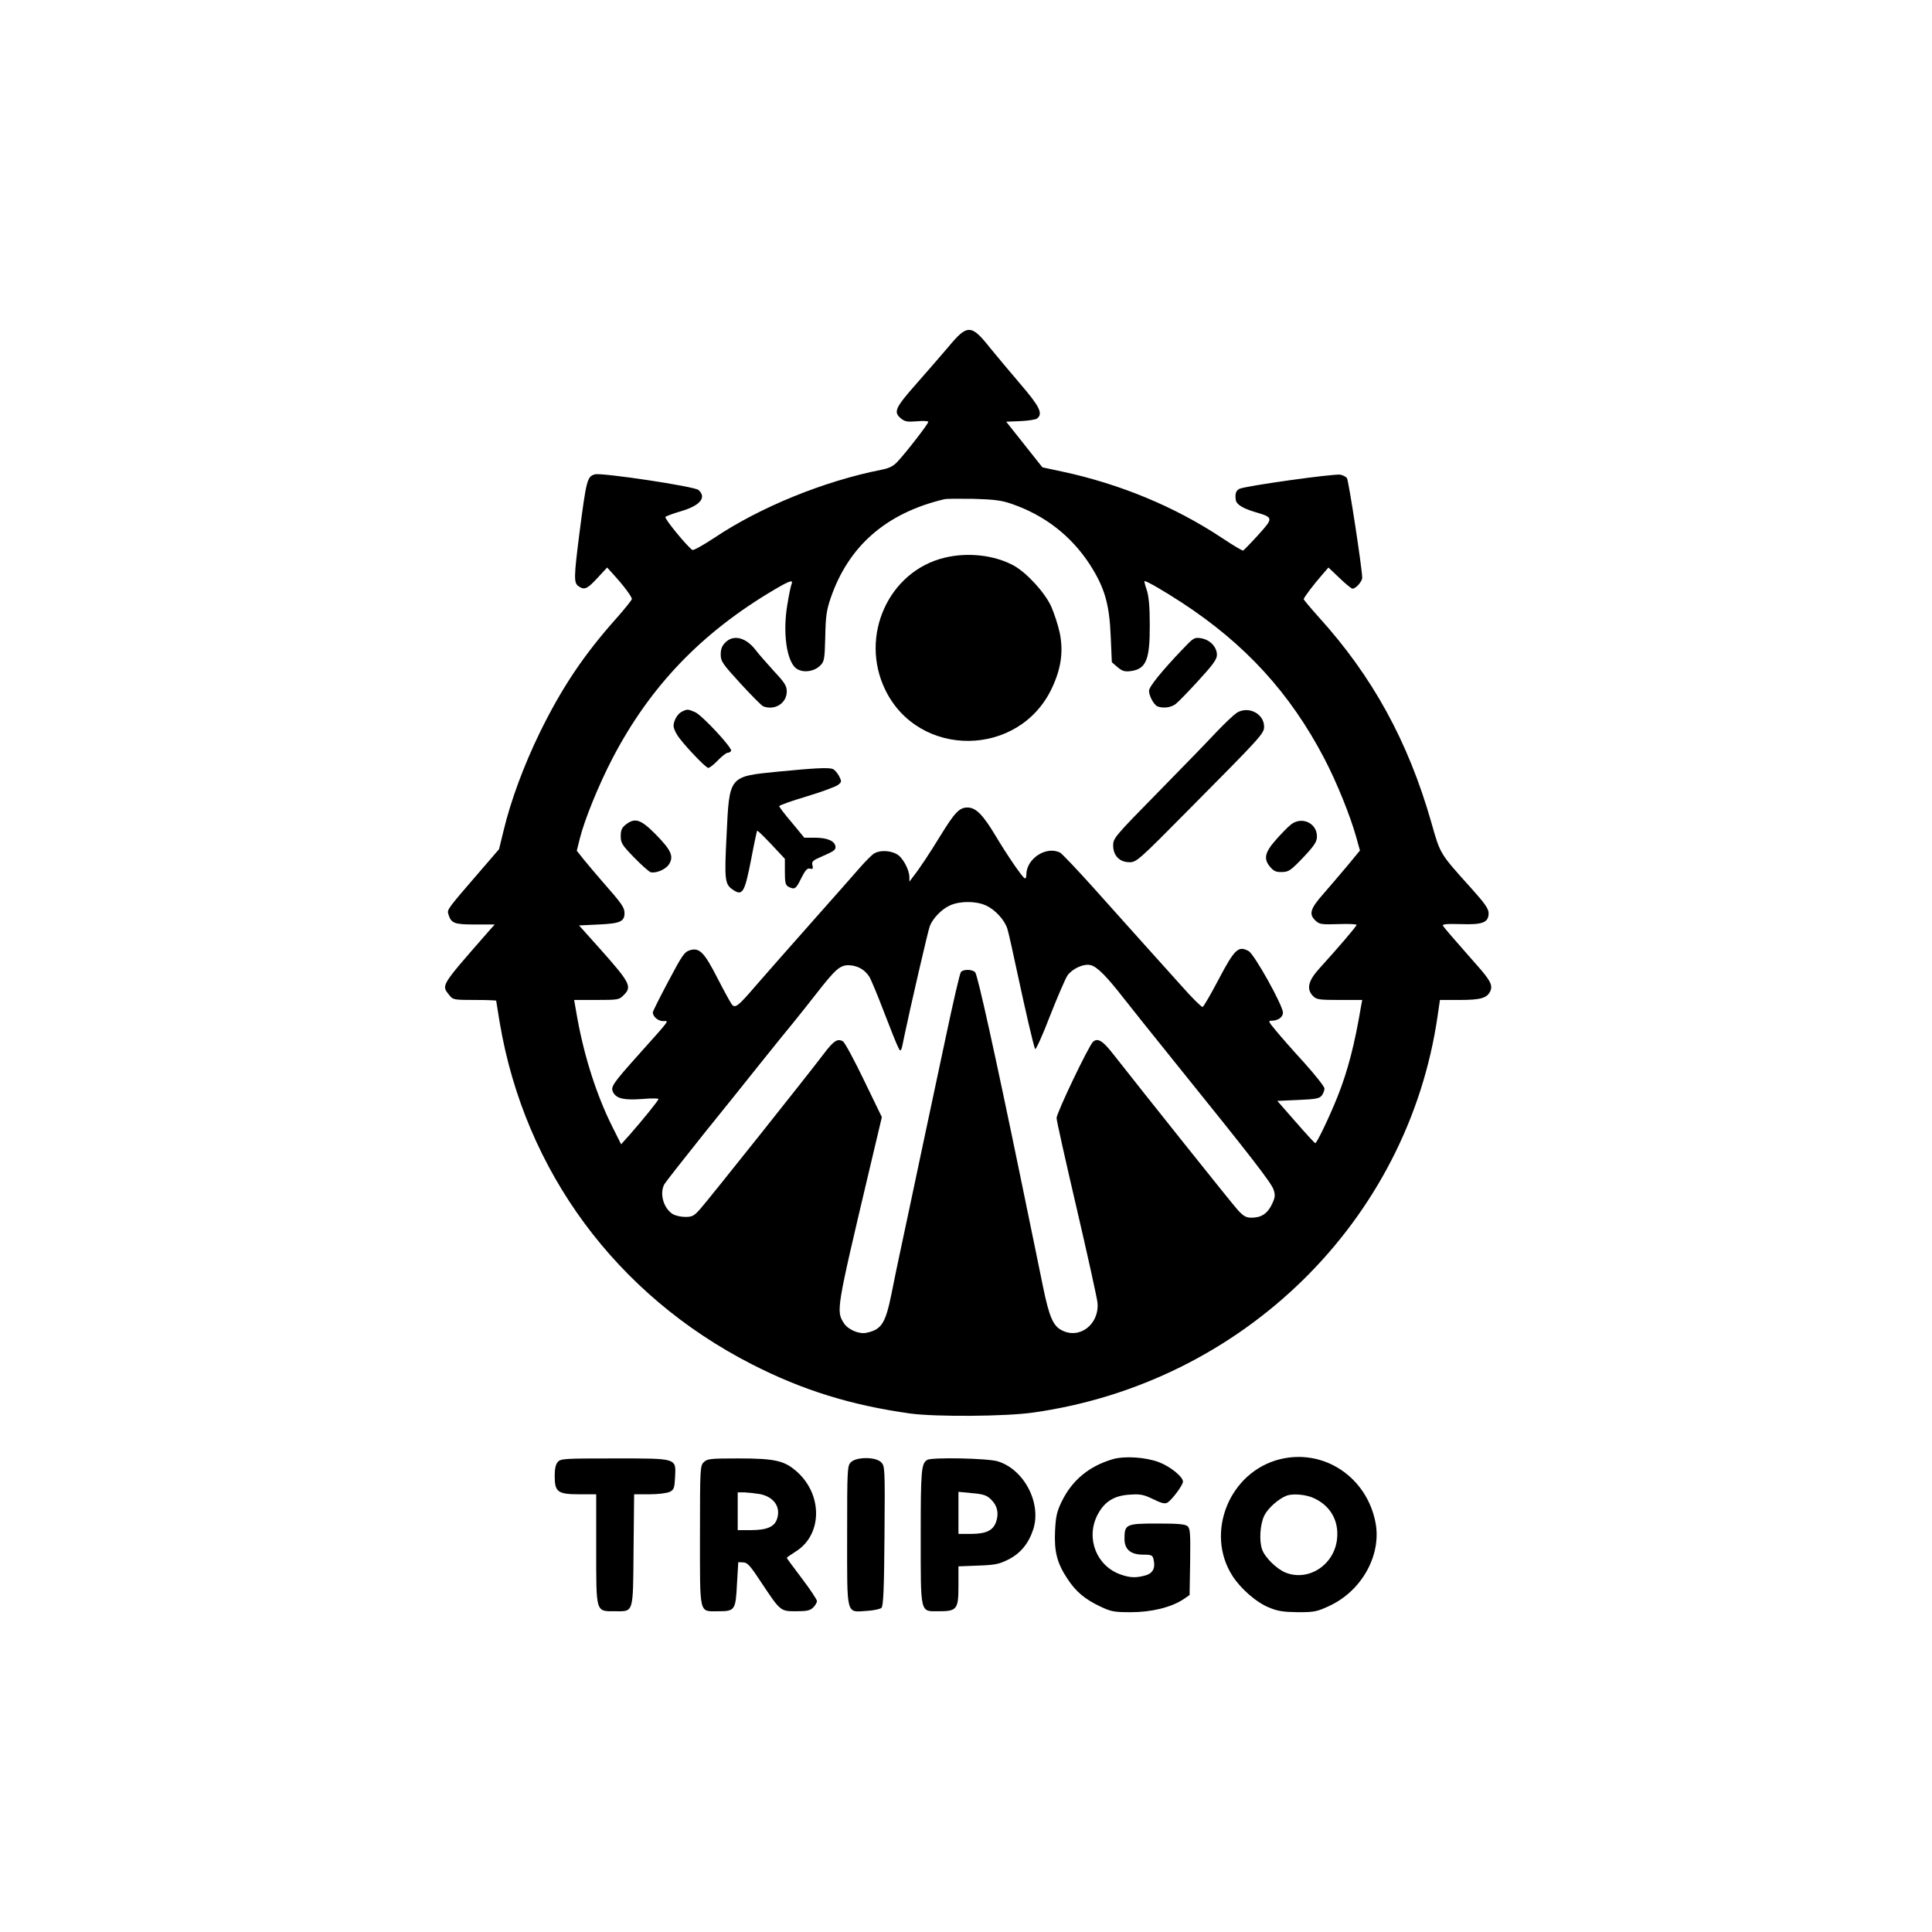 
<svg version="1.0" xmlns="http://www.w3.org/2000/svg"
 width="1024pt" height="1024pt" viewBox="0 0 1024 1024"
 preserveAspectRatio="xMidYMid meet">

<g transform="translate(0,1024) scale(0.1,-0.1)"
fill="#000000" stroke="none">
<path d="M5028 8403 c-40 -47 -117 -136 -171 -197 -112 -127 -122 -149 -84
-182 23 -19 34 -21 87 -17 33 3 60 2 60 -3 0 -11 -118 -163 -163 -211 -22 -24
-45 -35 -86 -43 -304 -60 -642 -198 -884 -360 -59 -39 -111 -68 -117 -65 -26
16 -151 168 -143 175 4 5 41 18 81 30 103 30 139 73 94 113 -21 19 -509 92
-548 83 -42 -11 -46 -27 -84 -321 -28 -222 -29 -254 -5 -271 31 -23 47 -17
101 42 l52 56 38 -42 c52 -57 93 -113 93 -125 0 -5 -36 -50 -80 -100 -175
-196 -291 -369 -409 -610 -83 -171 -153 -358 -191 -518 l-24 -98 -100 -116
c-172 -199 -176 -204 -169 -227 15 -50 31 -56 141 -56 l105 0 -39 -44 c-250
-286 -244 -277 -202 -330 20 -25 23 -26 135 -26 63 0 114 -2 114 -4 0 -3 9
-56 19 -118 133 -785 618 -1442 1336 -1809 270 -138 526 -217 840 -261 133
-18 503 -16 650 5 1112 156 1989 1016 2145 2105 l12 82 104 0 c113 0 146 10
163 47 14 31 0 58 -76 143 -107 121 -168 192 -175 203 -5 9 20 11 94 9 116 -4
148 8 148 58 0 23 -20 52 -92 132 -169 188 -163 178 -212 350 -122 427 -311
773 -598 1089 -43 48 -78 90 -78 93 0 9 55 81 99 131 l32 37 59 -56 c32 -31
63 -56 69 -56 17 0 51 38 51 58 0 46 -72 517 -81 528 -5 7 -21 15 -34 18 -29
7 -508 -60 -536 -75 -18 -9 -24 -26 -19 -59 3 -23 36 -44 99 -63 102 -30 102
-31 20 -122 -40 -44 -76 -81 -80 -83 -4 -2 -54 28 -111 66 -250 166 -541 287
-850 353 l-103 22 -96 121 -96 121 76 3 c41 2 81 8 88 14 32 26 14 63 -90 184
-56 65 -128 152 -160 191 -99 125 -120 125 -219 6z m332 -833 c176 -60 316
-169 415 -320 80 -124 105 -211 112 -383 l6 -137 30 -26 c25 -21 38 -25 70
-21 82 11 102 60 101 247 0 94 -5 149 -16 183 -9 26 -14 47 -12 47 13 0 98
-49 198 -114 335 -219 573 -478 755 -826 66 -126 138 -305 169 -416 l20 -72
-66 -80 c-37 -44 -95 -112 -129 -151 -69 -78 -77 -107 -40 -141 20 -19 32 -21
120 -18 53 2 97 0 97 -4 0 -8 -98 -122 -197 -231 -60 -66 -70 -110 -33 -147
18 -18 33 -20 140 -20 l120 0 -6 -32 c-34 -203 -70 -343 -125 -481 -45 -112
-110 -247 -118 -246 -3 0 -50 51 -103 112 l-98 112 111 5 c95 4 113 8 125 24
8 11 14 27 14 37 0 9 -48 70 -107 136 -60 65 -128 143 -151 171 -39 47 -42 52
-22 52 34 0 60 19 60 43 -1 39 -152 310 -182 326 -54 30 -74 11 -158 -148 -42
-80 -80 -146 -86 -148 -5 -2 -57 49 -114 114 -58 64 -150 167 -205 228 -55 62
-171 191 -258 288 -87 97 -167 181 -177 187 -72 39 -180 -30 -180 -115 0 -14
-4 -24 -9 -20 -15 8 -95 126 -153 223 -68 114 -106 152 -150 152 -43 0 -67
-25 -144 -150 -57 -93 -109 -172 -146 -219 l-18 -24 0 24 c-1 42 -37 107 -69
123 -36 19 -88 20 -117 3 -12 -7 -45 -40 -75 -74 -30 -34 -148 -169 -264 -299
-115 -130 -245 -277 -288 -327 -96 -112 -110 -122 -128 -101 -7 9 -41 71 -75
137 -71 139 -96 165 -146 151 -30 -9 -41 -24 -115 -164 -45 -85 -83 -160 -83
-166 0 -22 28 -46 54 -46 32 0 45 17 -125 -173 -144 -161 -154 -176 -139 -205
18 -33 57 -42 153 -35 48 4 87 4 87 0 0 -8 -82 -109 -153 -190 l-45 -50 -47
94 c-82 164 -147 366 -185 574 l-17 97 119 0 c113 0 120 1 143 25 46 45 36 65
-124 245 l-112 125 104 5 c114 5 137 16 137 60 0 30 -13 49 -115 165 -38 44
-85 99 -104 123 l-34 43 16 64 c24 98 101 287 173 425 199 382 471 666 857
894 85 50 103 55 92 29 -4 -10 -14 -58 -22 -108 -25 -148 -4 -297 46 -337 34
-26 94 -19 128 14 22 22 24 33 27 153 2 109 7 142 29 206 95 276 295 450 602
523 11 3 81 3 155 2 107 -3 149 -8 200 -26z m-135 -2129 c48 -21 99 -76 114
-123 6 -18 31 -130 56 -248 43 -200 79 -355 91 -390 3 -8 39 70 79 175 41 104
83 201 93 215 26 36 85 63 121 55 34 -7 84 -57 173 -171 35 -45 162 -204 283
-354 397 -492 503 -629 515 -665 10 -30 9 -41 -9 -79 -24 -49 -56 -70 -108
-70 -29 0 -42 8 -72 40 -31 34 -507 631 -660 826 -55 71 -82 88 -107 67 -22
-18 -194 -378 -194 -405 0 -13 48 -227 106 -476 58 -249 108 -475 111 -503 10
-115 -96 -196 -191 -145 -44 23 -65 71 -97 226 -17 82 -70 343 -119 579 -136
660 -228 1075 -241 1091 -14 17 -63 18 -76 2 -6 -7 -43 -168 -83 -358 -40
-190 -93 -437 -117 -550 -24 -113 -57 -268 -73 -345 -16 -77 -39 -183 -50
-235 -11 -52 -32 -150 -45 -218 -32 -157 -53 -189 -132 -206 -38 -9 -97 16
-119 49 -43 66 -43 67 132 807 l68 287 -95 196 c-52 108 -102 201 -112 206
-29 16 -49 2 -102 -68 -79 -105 -611 -773 -653 -820 -33 -38 -43 -43 -80 -43
-24 0 -54 7 -68 16 -48 32 -69 108 -43 157 7 12 101 132 209 267 109 135 248
308 309 385 62 77 138 172 170 210 31 39 87 108 123 155 97 124 121 145 168
144 45 -2 82 -22 107 -60 9 -14 44 -98 78 -187 34 -89 68 -174 76 -189 14 -27
15 -26 32 60 31 149 125 556 135 583 16 42 64 91 107 110 52 24 138 24 190 0z"/>
<path d="M5006 7284 c-297 -72 -452 -416 -314 -700 177 -365 709 -360 883 8
49 104 62 194 42 293 -9 42 -30 106 -46 142 -36 76 -130 178 -199 216 -102 55
-242 71 -366 41z"/>
<path d="M3845 6835 c-18 -17 -25 -35 -25 -64 0 -36 9 -49 105 -154 58 -63
112 -118 121 -121 61 -23 124 17 124 79 0 30 -11 47 -70 110 -38 42 -81 91
-96 111 -51 66 -117 82 -159 39z"/>
<path d="M6268 6799 c-110 -115 -178 -199 -178 -220 0 -28 26 -75 45 -83 32
-12 73 -6 98 14 14 11 69 68 121 125 76 83 96 111 96 134 0 42 -37 80 -83 88
-37 6 -41 3 -99 -58z"/>
<path d="M3614 6468 c-23 -11 -44 -48 -44 -76 0 -9 8 -30 19 -47 26 -43 151
-175 165 -175 7 0 30 18 51 40 21 22 45 40 51 40 7 0 15 4 19 10 9 14 -155
191 -192 206 -37 16 -41 16 -69 2z"/>
<path d="M6555 6462 c-16 -11 -63 -55 -104 -98 -40 -43 -181 -189 -312 -322
-231 -235 -239 -245 -239 -283 0 -54 34 -89 87 -89 36 0 49 11 308 273 388
391 405 409 405 445 0 70 -84 112 -145 74z"/>
<path d="M4122 6150 c-260 -26 -256 -21 -271 -337 -12 -235 -9 -259 31 -287
53 -37 64 -20 98 153 16 85 31 155 33 158 3 2 36 -31 76 -73 l71 -76 0 -69 c0
-57 3 -70 19 -79 33 -17 40 -12 68 46 22 43 32 54 46 50 15 -4 18 0 13 18 -5
21 2 26 60 51 53 23 65 31 62 49 -4 29 -44 46 -109 46 l-56 0 -66 80 c-37 43
-67 83 -67 87 0 5 66 28 146 52 80 24 155 52 166 61 19 15 20 18 5 47 -9 17
-24 33 -32 37 -24 9 -98 5 -293 -14z"/>
<path d="M3316 5869 c-20 -16 -26 -29 -26 -61 0 -36 7 -47 71 -113 39 -40 78
-75 88 -78 29 -7 82 16 98 44 25 41 9 74 -70 155 -81 82 -111 92 -161 53z"/>
<path d="M6839 5867 c-15 -12 -50 -48 -78 -80 -58 -66 -65 -100 -28 -143 19
-22 32 -27 63 -26 35 1 46 9 112 78 60 64 72 83 72 111 0 73 -85 109 -141 60z"/>
<path d="M5898 2506 c-124 -36 -214 -110 -269 -221 -27 -55 -33 -79 -37 -159
-5 -109 10 -170 65 -253 45 -69 93 -109 173 -147 59 -28 74 -31 165 -31 108 0
214 26 278 69 l32 22 3 175 c2 155 0 178 -14 190 -13 11 -53 14 -161 14 -165
0 -173 -4 -173 -81 0 -57 33 -84 100 -84 43 0 49 -3 54 -25 11 -45 -3 -74 -43
-85 -50 -14 -81 -13 -132 5 -127 45 -184 190 -124 312 36 72 88 106 172 111
56 4 74 1 125 -24 45 -22 63 -26 76 -18 25 16 82 93 82 111 0 26 -67 80 -127
103 -72 27 -182 34 -245 16z"/>
<path d="M6785 2506 c-267 -65 -400 -388 -253 -618 44 -69 129 -143 196 -169
45 -19 77 -23 152 -24 87 0 101 3 167 34 171 80 275 268 244 438 -45 243 -273
396 -506 339z m180 -207 c86 -40 131 -118 122 -212 -12 -138 -148 -230 -271
-183 -47 18 -110 79 -126 122 -17 45 -12 134 11 181 19 39 75 89 119 106 34
12 103 6 145 -14z"/>
<path d="M2957 2492 c-12 -13 -17 -37 -17 -75 0 -85 16 -97 130 -97 l90 0 0
-290 c0 -340 -3 -330 98 -330 102 0 97 -17 100 324 l3 296 82 0 c46 0 93 6
107 13 22 11 25 20 28 77 5 103 15 100 -323 100 -260 0 -283 -1 -298 -18z"/>
<path d="M3730 2490 c-19 -19 -20 -33 -20 -388 0 -427 -6 -402 96 -402 89 0
93 5 100 143 l7 117 26 -1 c22 0 38 -18 95 -105 103 -155 102 -154 186 -154
57 0 74 4 90 20 11 11 20 26 20 34 0 8 -36 62 -80 120 -44 58 -80 107 -80 109
0 2 21 17 48 34 138 86 144 293 12 417 -69 64 -117 76 -317 76 -150 0 -165 -2
-183 -20z m298 -169 c75 -15 112 -70 90 -133 -14 -41 -55 -58 -138 -58 l-70 0
0 100 0 100 38 0 c20 -1 56 -5 80 -9z"/>
<path d="M4510 2490 c-19 -19 -20 -33 -20 -388 0 -433 -7 -407 105 -400 36 2
71 10 77 16 10 10 14 103 16 382 3 361 2 370 -18 390 -29 29 -131 29 -160 0z"/>
<path d="M4914 2502 c-31 -20 -34 -54 -34 -404 0 -416 -4 -398 93 -398 99 0
107 9 107 134 l0 104 103 4 c87 3 111 7 159 31 65 32 109 84 134 160 46 139
-48 320 -189 362 -54 16 -351 22 -373 7z m338 -209 c34 -32 43 -72 28 -118
-16 -47 -53 -65 -135 -65 l-65 0 0 111 0 112 72 -7 c59 -5 78 -11 100 -33z"/>
</g>
</svg>

